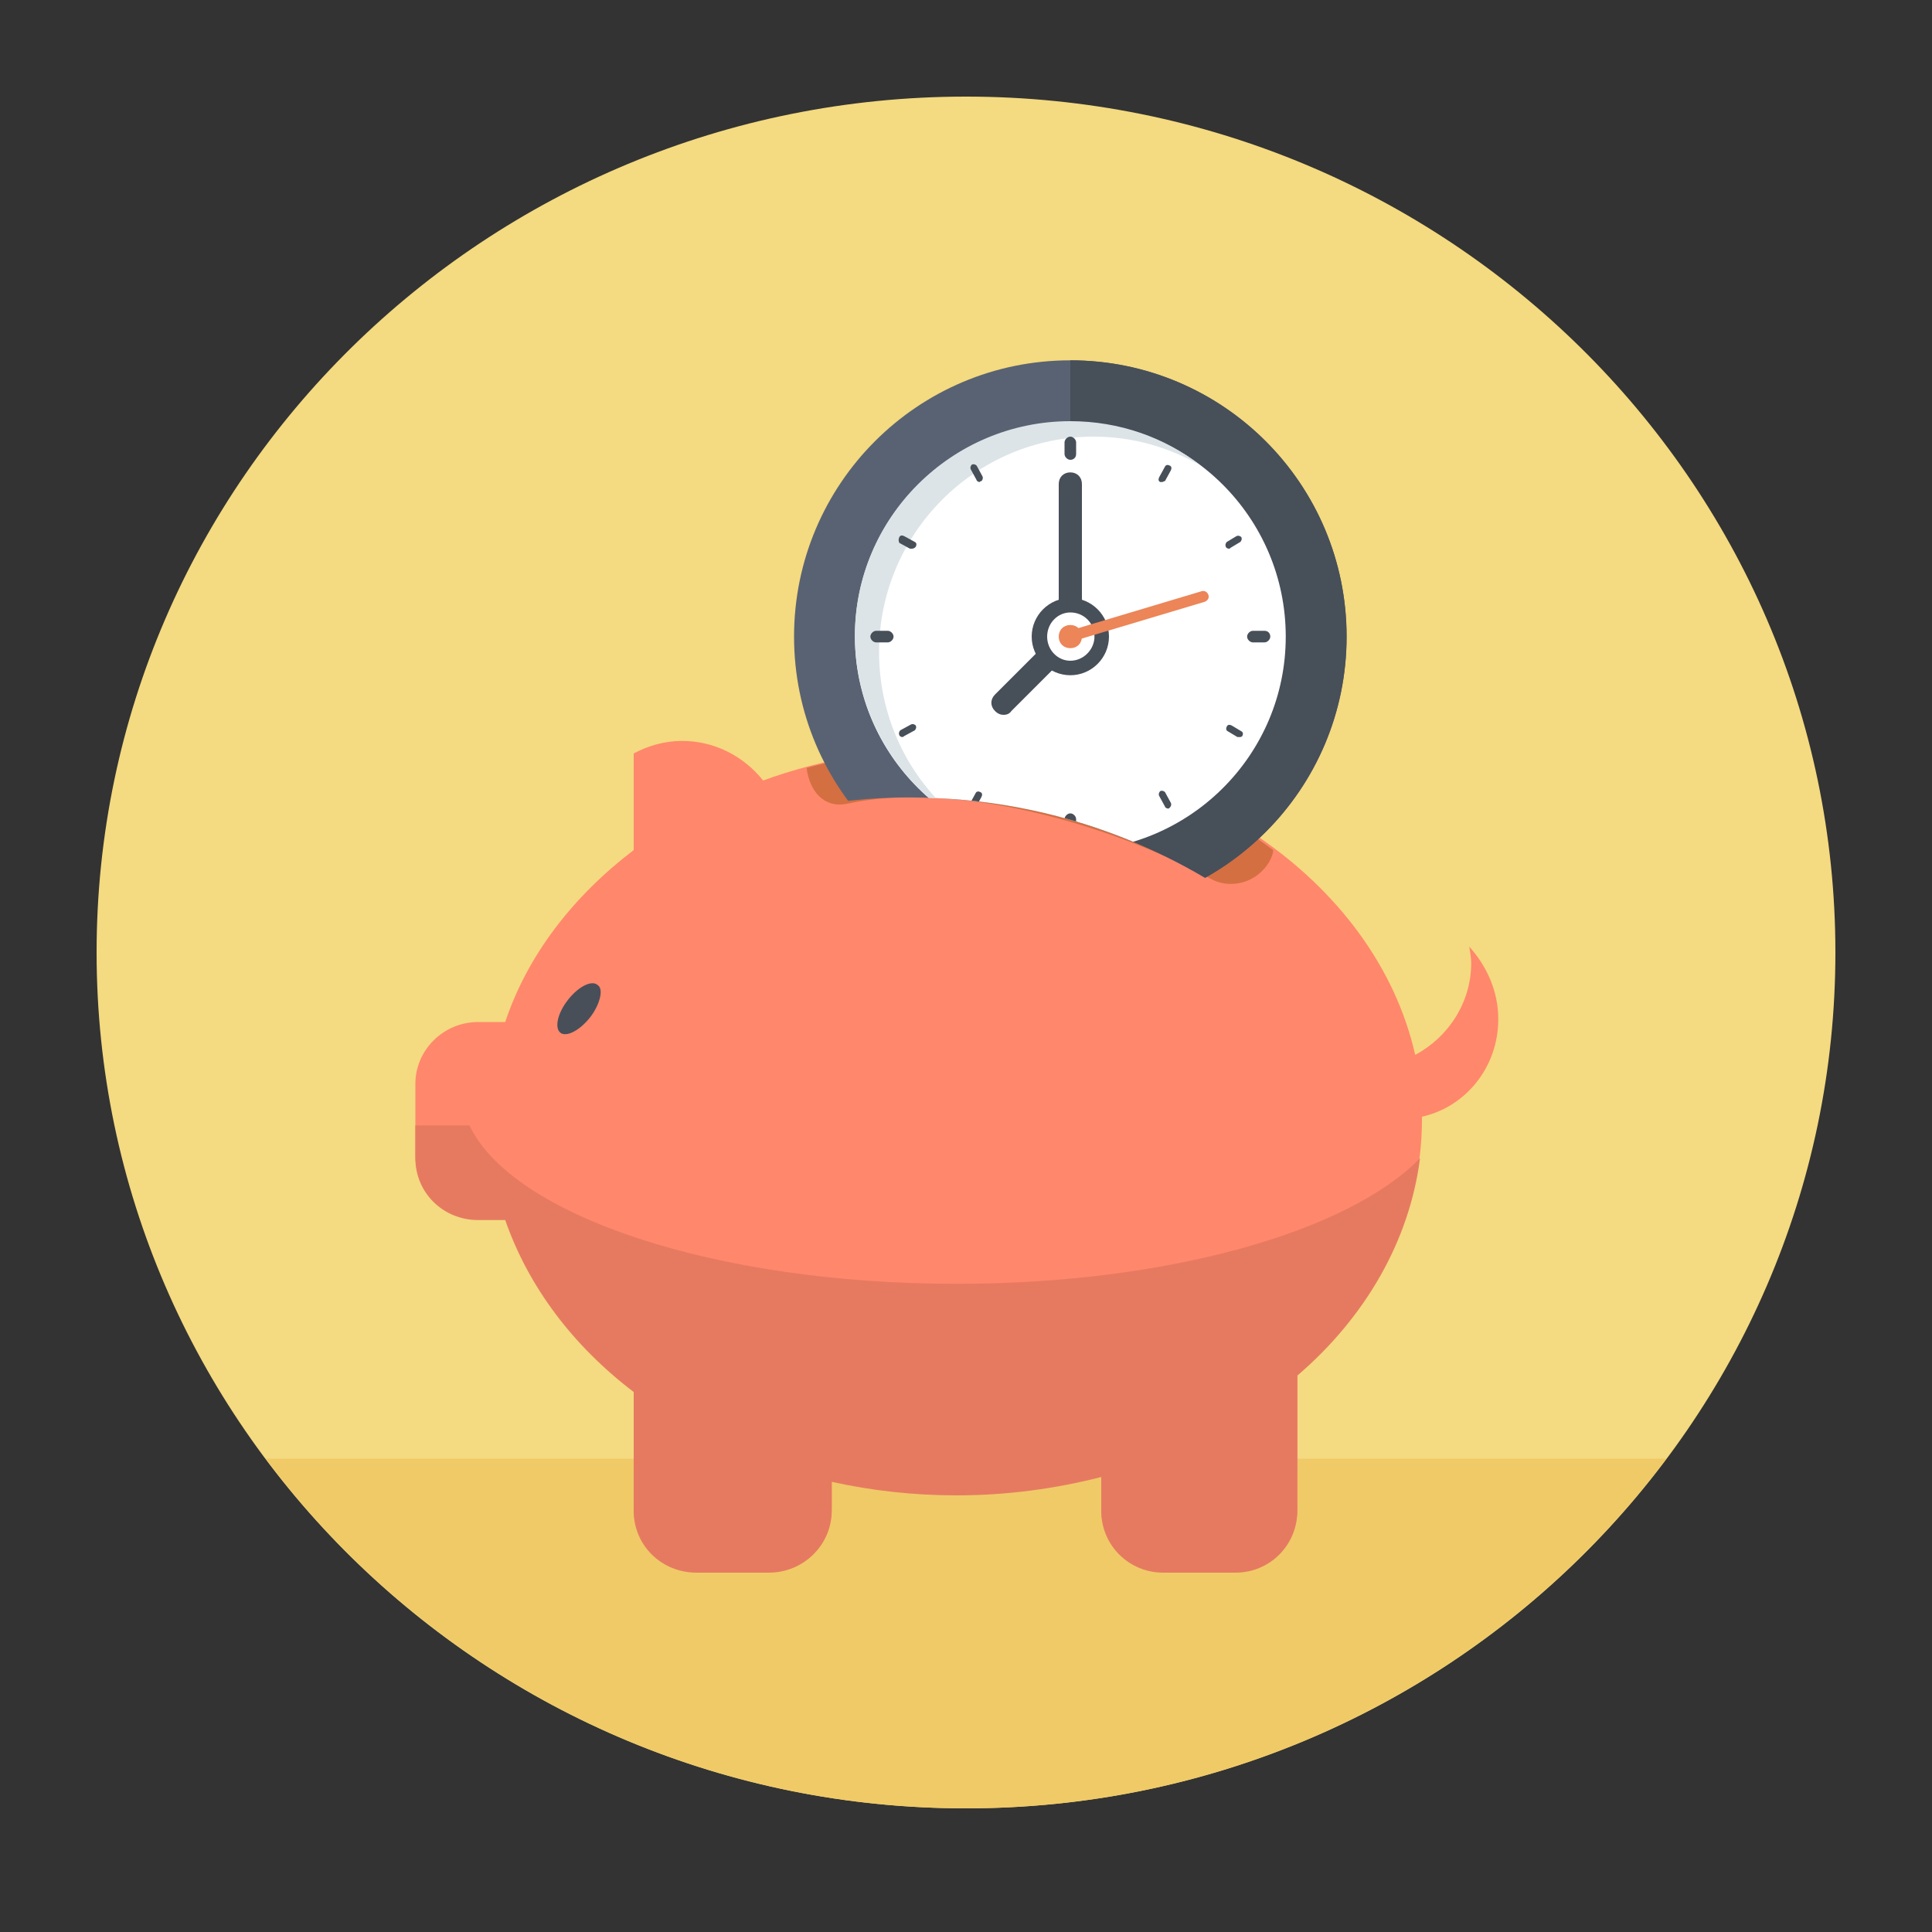 <?xml version="1.0" encoding="utf-8"?>
<!-- Generator: Adobe Illustrator 18.0.0, SVG Export Plug-In . SVG Version: 6.00 Build 0)  -->
<!DOCTYPE svg PUBLIC "-//W3C//DTD SVG 1.1//EN" "http://www.w3.org/Graphics/SVG/1.1/DTD/svg11.dtd">
<svg version="1.1" xmlns="http://www.w3.org/2000/svg" xmlns:xlink="http://www.w3.org/1999/xlink" x="0px" y="0px"
	 viewBox="0 0 200 200" enable-background="new 0 0 200 200" xml:space="preserve">
<rect x="0" y="0" width="200" height="200" fill="#333333" stroke="none"/>
<g id="Lag_2">
</g>
<g id="Lag_1">
	<g>
		<path fill="#F4DA80" d="M100,187.2c-49.6,0-90-39.7-90-88.6C10,49.7,50.4,10,100,10c49.6,0,90,39.7,90,88.6
			C190,147.5,149.6,187.2,100,187.2z"/>
		<path fill="#F0CA67" d="M27.5,151c16.4,21.9,42.8,36.2,72.5,36.2s56.1-14.3,72.5-36.2H27.5z"/>
		<g>
			<path fill="#FF876C" d="M155.1,105.5c0-2.9-1.2-5.5-3-7.5c0.1,0.6,0.2,1.2,0.2,1.7c0,4.1-2.4,7.7-5.8,9.5
				c-4.1-18.1-23.8-31.8-47.6-31.8c-7.1,0-13.9,1.2-19.9,3.4c-2-2.5-5-4.1-8.4-4.1c-1.8,0-3.5,0.5-5,1.3v10
				c-6.3,4.8-11,10.9-13.3,17.8h-2.8c-3.6,0-6.5,2.9-6.5,6.4v7.5c0,3.6,2.9,6.4,6.5,6.4h2.8c2.4,6.9,7,13,13.3,17.8v12.3
				c0,3.6,2.9,6.4,6.5,6.4h7.5c3.6,0,6.5-2.9,6.5-6.4v-3c4.1,0.9,8.4,1.4,12.9,1.4c5.3,0,10.3-0.7,15-1.9v3.5c0,3.6,2.9,6.4,6.4,6.4
				h7.5c3.6,0,6.4-2.9,6.4-6.4v-14c8-6.9,12.9-16.1,12.9-26.3c0-0.1,0-0.2,0-0.3C151.7,114.6,155.1,110.5,155.1,105.5z"/>
			<path fill="#484F59" d="M61.1,105.3c-1.1,1.4-2.5,2.1-3.1,1.6c-0.6-0.5-0.3-2,0.8-3.4c1.1-1.4,2.5-2.1,3.1-1.5
				C62.5,102.4,62.1,104,61.1,105.3z"/>
			<path fill="#D46F41" d="M98.8,77.5c-5.4,0-10.5,0.7-15.3,2c0.3,2.4,1.8,4.2,4.2,3.7c10.9-2.4,26.8,1.9,37.5,7.7
				c0.7,0.4,1.4,0.6,2.2,0.6c1.6,0,3.1-0.8,4-2.3c0.2-0.4,0.4-0.8,0.4-1.2C123.1,81.5,111.6,77.5,98.8,77.5z"/>
			<path fill="#E67A61" d="M99,132.9c-25.1,0-46-7.1-50.4-16.4h-5.6v3.4c0,3.6,2.9,6.4,6.5,6.4h2.8c2.4,6.9,7,13,13.3,17.8v12.3
				c0,3.6,2.9,6.4,6.5,6.4h7.5c3.6,0,6.5-2.9,6.5-6.4v-3c4.1,0.9,8.4,1.4,12.9,1.4c5.3,0,10.3-0.7,15-1.9v3.5c0,3.6,2.9,6.4,6.4,6.4
				h7.5c3.6,0,6.4-2.9,6.4-6.4v-14c7-6,11.6-13.9,12.7-22.5C139.6,127.5,120.9,132.9,99,132.9z"/>
			<g>
				<defs>
					<path id="SVGID_1_" d="M119,34.1c-24.9-0.8-45.5,12.3-46.1,29.2c-0.2,7.6,3.7,14.7,10.3,20.3c4.2-0.8,8.6-1.2,13.1-1
						c12.7,0.4,24.4,4.8,33.9,11.9c18.6-3.3,20.3-14.9,20.8-28.7C151.6,48.8,143.9,34.8,119,34.1z"/>
				</defs>
				<clipPath id="SVGID_2_">
					<use xlink:href="#SVGID_1_"  overflow="visible"/>
				</clipPath>
				<g clip-path="url(#SVGID_2_)">
					<path fill="#596273" d="M139.4,65.9c0,15.8-12.8,28.6-28.6,28.6c-15.8,0-28.6-12.8-28.6-28.6c0-15.8,12.8-28.6,28.6-28.6
						C126.6,37.3,139.4,50.1,139.4,65.9z"/>
					<path fill="#474F59" d="M110.8,37.3c15.8,0,28.6,12.8,28.6,28.6c0,15.8-12.8,28.6-28.6,28.6"/>
					<path fill="#FFFFFF" d="M133.1,65.9c0,12.3-10,22.2-22.3,22.2c-12.3,0-22.3-10-22.3-22.2c0-12.3,10-22.2,22.3-22.2
						C123.1,43.6,133.1,53.6,133.1,65.9z"/>
					<path fill="#DCE4E7" d="M91,67.5c0-12.3,10-22.3,22.2-22.3c4.1,0,7.8,1.1,11.1,3c-3.7-2.9-8.4-4.6-13.5-4.6
						c-12.3,0-22.3,10-22.3,22.2c0,8.2,4.5,15.4,11.1,19.3C94.4,81.1,91,74.7,91,67.5z"/>
					<path fill="#474F59" d="M114.8,65.9c0,2.2-1.8,4-4,4c-2.2,0-4-1.8-4-4c0-2.2,1.8-4,4-4C113,61.9,114.8,63.7,114.8,65.9z"/>
					<g>
						<g>
							<g>
								<g>
									<path fill="#474F59" d="M120.3,49.9c-0.1,0-0.1,0-0.2,0c-0.2-0.1-0.2-0.3-0.1-0.5l0.6-1.1c0.1-0.2,0.3-0.2,0.5-0.1
										c0.2,0.1,0.2,0.3,0.1,0.5l-0.6,1.1C120.5,49.8,120.4,49.9,120.3,49.9z"/>
								</g>
								<g>
									<path fill="#474F59" d="M100.7,83.7c-0.1,0-0.1,0-0.2,0c-0.2-0.1-0.2-0.3-0.1-0.5l0.6-1.1c0.1-0.2,0.3-0.2,0.5-0.1
										c0.2,0.1,0.2,0.3,0.1,0.5l-0.6,1.1C101,83.6,100.9,83.7,100.7,83.7z"/>
								</g>
								<g>
									<path fill="#474F59" d="M128.3,76.3c-0.1,0-0.1,0-0.2,0l-1-0.6c-0.2-0.1-0.2-0.3-0.1-0.5c0.1-0.2,0.3-0.2,0.5-0.1l1,0.6
										c0.2,0.1,0.2,0.3,0.1,0.5C128.5,76.3,128.4,76.3,128.3,76.3z"/>
								</g>
								<g>
									<path fill="#474F59" d="M94.4,56.8c-0.1,0-0.1,0-0.2,0l-1.1-0.6C93,56,93,55.8,93.1,55.6c0.1-0.2,0.3-0.2,0.5-0.1l1.1,0.6
										c0.2,0.1,0.2,0.3,0.1,0.5C94.7,56.7,94.6,56.8,94.4,56.8z"/>
								</g>
							</g>
							<g>
								<g>
									<path fill="#474F59" d="M101.4,49.9c-0.1,0-0.3-0.1-0.3-0.2l-0.6-1.1c-0.1-0.2,0-0.4,0.1-0.5c0.2-0.1,0.4,0,0.5,0.1
										l0.6,1.1c0.1,0.2,0,0.4-0.1,0.5C101.5,49.8,101.4,49.9,101.4,49.9z"/>
								</g>
								<g>
									<path fill="#474F59" d="M120.9,83.7c-0.1,0-0.3-0.1-0.3-0.2l-0.6-1.1c-0.1-0.2,0-0.4,0.1-0.5c0.2-0.1,0.4,0,0.5,0.1
										l0.6,1.1c0.1,0.2,0,0.4-0.1,0.5C121,83.7,121,83.7,120.9,83.7z"/>
								</g>
								<g>
									<path fill="#474F59" d="M93.4,76.3c-0.1,0-0.3-0.1-0.3-0.2c-0.1-0.2,0-0.4,0.1-0.5l1.1-0.6c0.2-0.1,0.4,0,0.5,0.1
										c0.1,0.2,0,0.4-0.1,0.5l-1.1,0.6C93.5,76.3,93.4,76.3,93.4,76.3z"/>
								</g>
								<g>
									<path fill="#474F59" d="M127.2,56.8c-0.1,0-0.3-0.1-0.3-0.2c-0.1-0.2,0-0.4,0.1-0.5l1-0.6c0.2-0.1,0.4,0,0.5,0.1
										c0.1,0.2,0,0.4-0.1,0.5l-1,0.6C127.3,56.8,127.3,56.8,127.2,56.8z"/>
								</g>
							</g>
							<g>
								<g>
									<path fill="#474F59" d="M91.9,66.5h-1.2c-0.3,0-0.6-0.3-0.6-0.6c0-0.3,0.3-0.6,0.6-0.6h1.2c0.3,0,0.6,0.3,0.6,0.6
										C92.5,66.2,92.2,66.5,91.9,66.5z"/>
								</g>
								<g>
									<path fill="#474F59" d="M129.7,66.5c-0.3,0-0.6-0.3-0.6-0.6c0-0.3,0.3-0.6,0.6-0.6l1.2,0c0.4,0,0.6,0.3,0.6,0.6
										c0,0.3-0.3,0.6-0.6,0.6L129.7,66.5C129.7,66.5,129.7,66.5,129.7,66.5z"/>
								</g>
								<g>
									<path fill="#474F59" d="M110.8,86.6C110.8,86.6,110.8,86.6,110.8,86.6c-0.3,0-0.6-0.3-0.6-0.6l0-1.2c0-0.3,0.3-0.6,0.6-0.6
										c0,0,0,0,0,0c0.3,0,0.6,0.3,0.6,0.6l0,1.2C111.4,86.4,111.2,86.6,110.8,86.6z"/>
								</g>
								<g>
									<path fill="#474F59" d="M110.8,47.6c-0.3,0-0.6-0.3-0.6-0.6v-1.2c0-0.3,0.3-0.6,0.6-0.6c0.3,0,0.6,0.3,0.6,0.6V47
										C111.4,47.3,111.2,47.6,110.8,47.6z"/>
								</g>
							</g>
						</g>
						<g>
							<g>
								<path fill="#474F59" d="M110.8,67.1c-0.7,0-1.2-0.5-1.2-1.2V50.1c0-0.7,0.5-1.2,1.2-1.2c0.7,0,1.2,0.5,1.2,1.2v15.8
									C112,66.6,111.5,67.1,110.8,67.1z"/>
							</g>
							<g>
								<path fill="#474F59" d="M103.9,74c-0.3,0-0.6-0.1-0.9-0.4c-0.5-0.5-0.5-1.2,0-1.7l6.6-6.6c0.5-0.5,1.2-0.5,1.7,0
									c0.5,0.5,0.5,1.2,0,1.7l-6.6,6.6C104.5,73.9,104.2,74,103.9,74z"/>
							</g>
						</g>
					</g>
					<path fill="#FFFFFF" d="M113.3,65.9c0,1.3-1.1,2.5-2.5,2.5c-1.3,0-2.4-1.1-2.4-2.5c0-1.4,1.1-2.5,2.4-2.5
						C112.2,63.4,113.3,64.5,113.3,65.9z"/>
					<path fill="#EC8558" d="M112,65.9c0,0.7-0.5,1.2-1.2,1.2c-0.7,0-1.2-0.5-1.2-1.2c0-0.7,0.5-1.2,1.2-1.2
						C111.5,64.7,112,65.2,112,65.9z"/>
					<g>
						<path fill="#EC8558" d="M110.8,66.4c-0.2,0-0.4-0.1-0.5-0.4c-0.1-0.3,0.1-0.6,0.4-0.7l13.7-4.1c0.3-0.1,0.6,0.1,0.7,0.4
							c0.1,0.3-0.1,0.6-0.4,0.7L111,66.4C110.9,66.4,110.9,66.4,110.8,66.4L110.8,66.4z"/>
					</g>
				</g>
			</g>
		</g>
	</g>
</g>
</svg>
